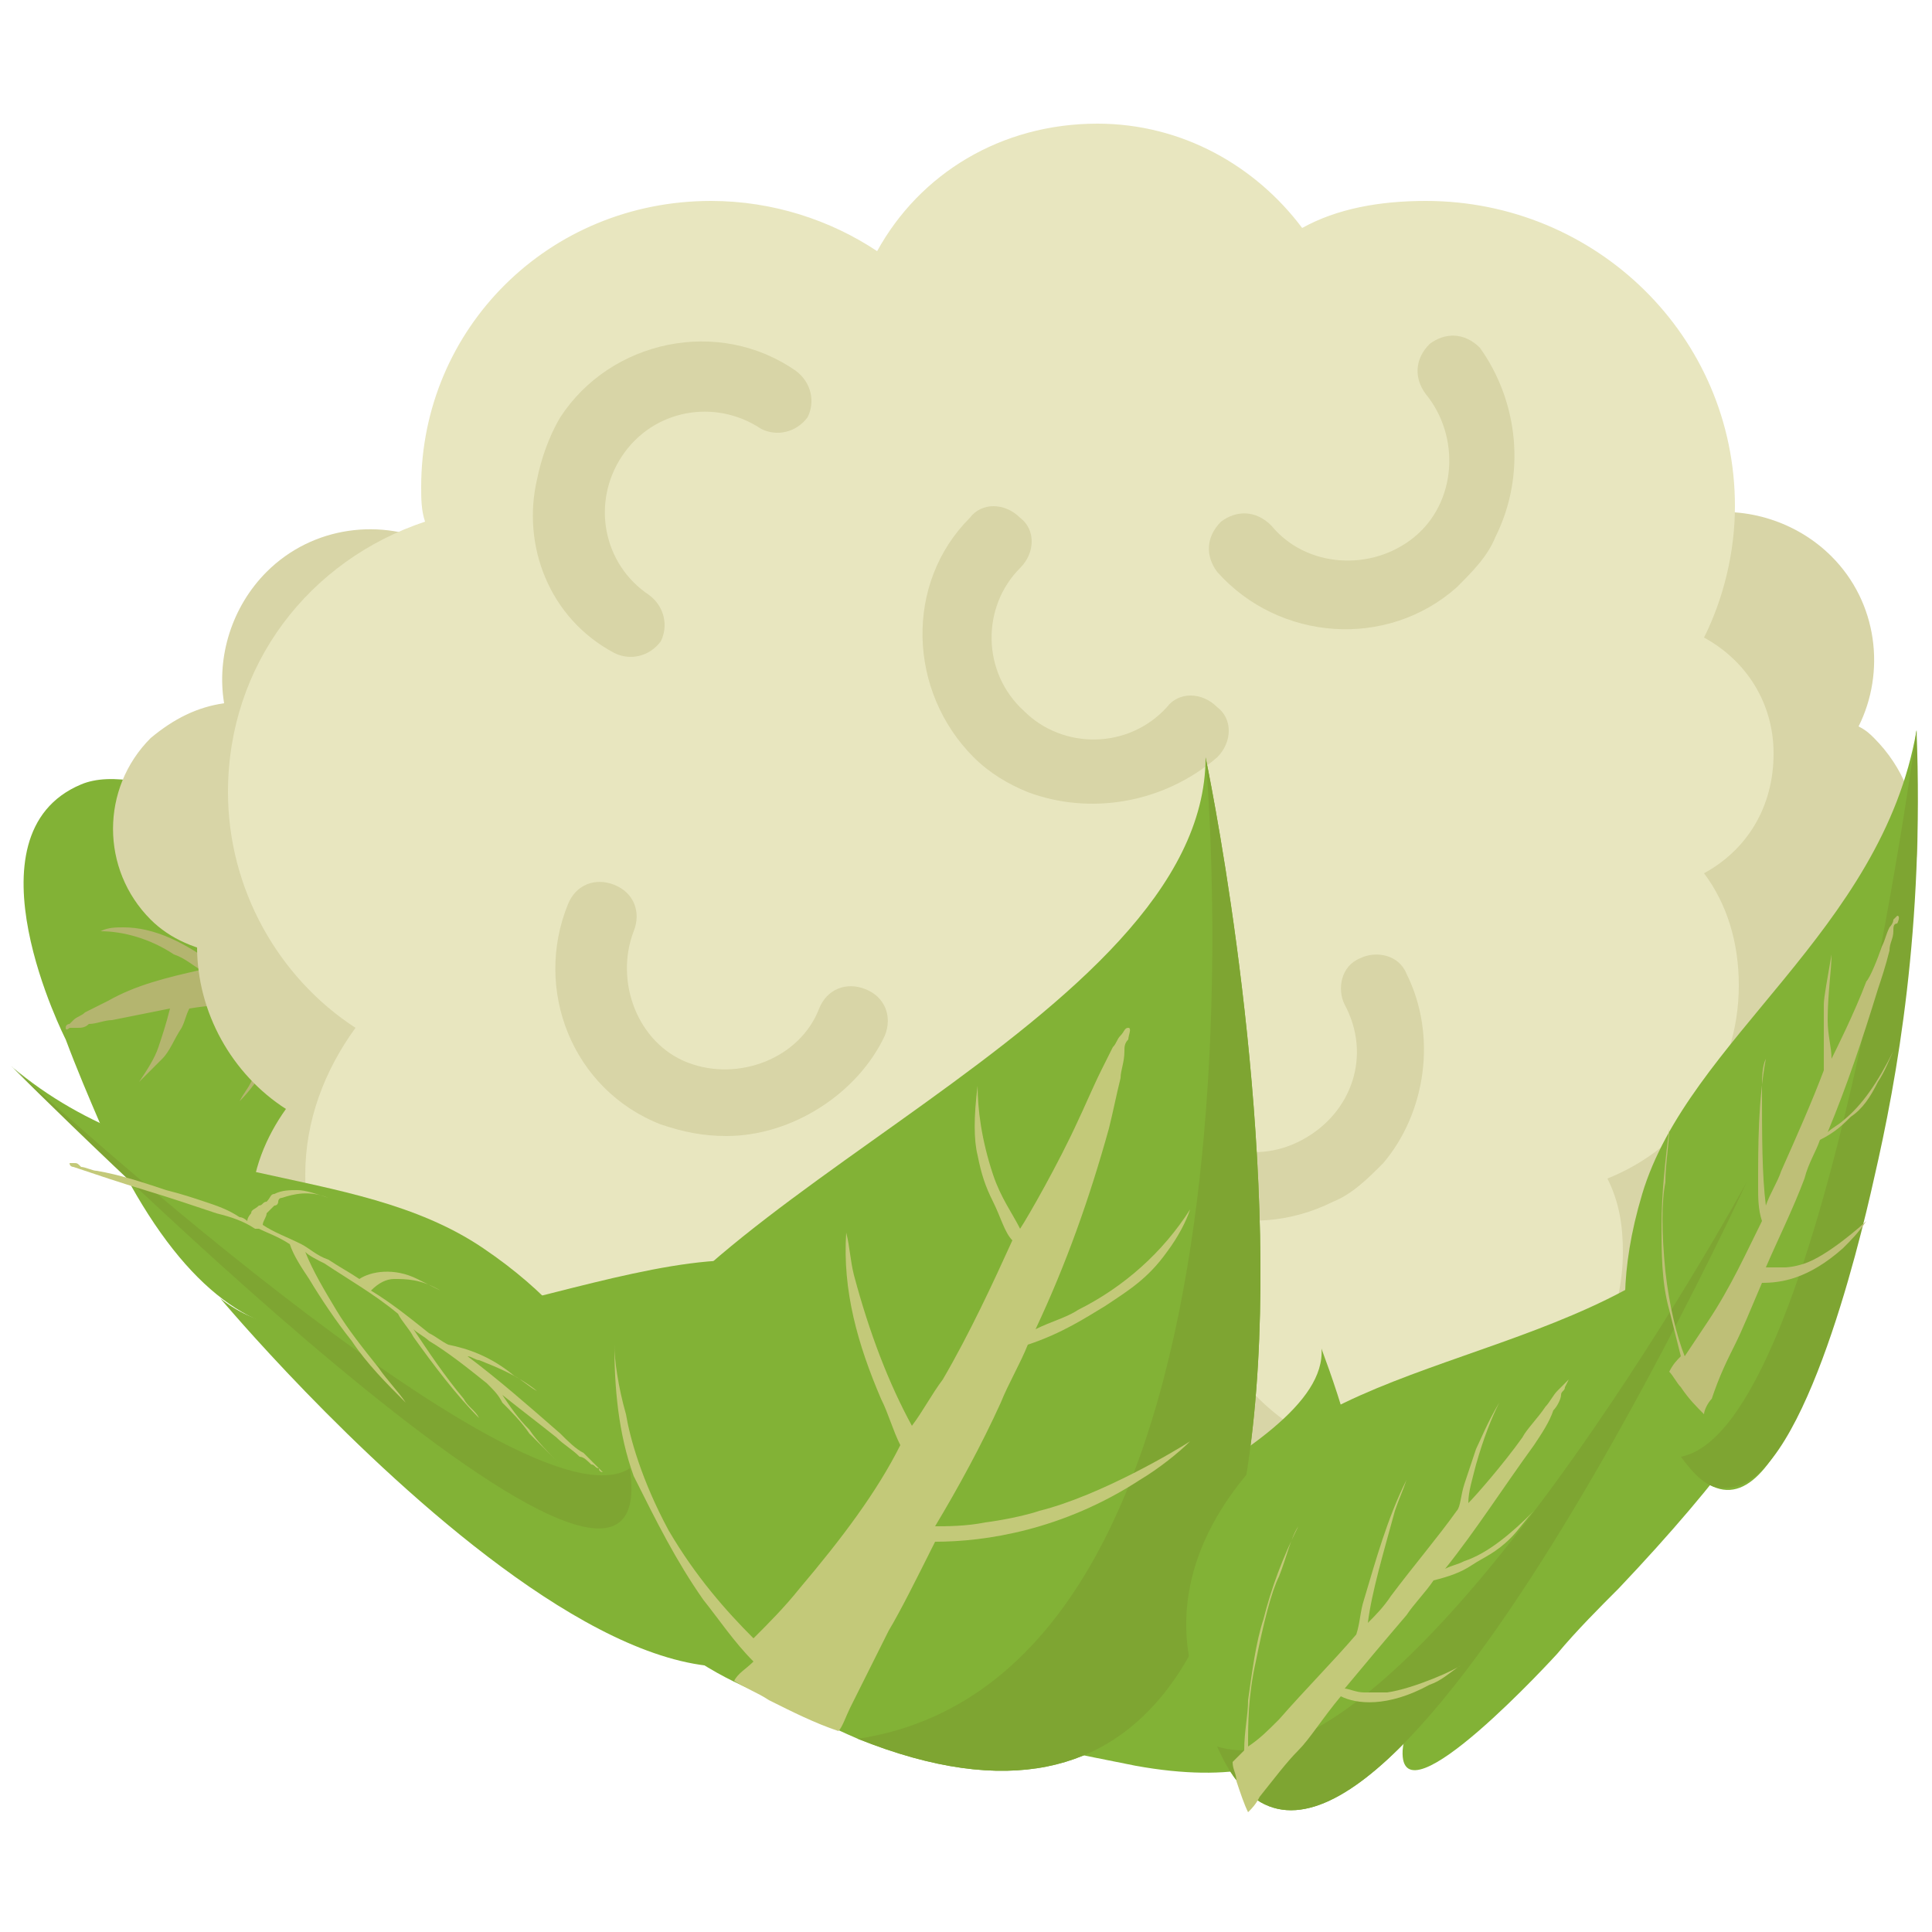 <?xml version="1.0" encoding="utf-8"?>
<!-- Generator: Adobe Illustrator 19.0.1, SVG Export Plug-In . SVG Version: 6.00 Build 0)  -->
<svg version="1.1" xmlns="http://www.w3.org/2000/svg" xmlns:xlink="http://www.w3.org/1999/xlink" x="0px" y="0px"
	 viewBox="0 0 50 50" style="enable-background:new 0 0 50 50;" xml:space="preserve">
<style type="text/css">
	.st0{display:none;}
	.st1{display:inline;}
	.st2{fill:#FBFDF0;}
	.st3{fill:#88C057;}
	.st4{fill:#A4E869;}
	.st5{fill:#659C35;}
	.st6{fill:#DDC5AB;}
	.st7{fill:#82B236;}
	.st8{fill:#B4B56F;}
	.st9{fill:#D8D5A7;}
	.st10{display:none;fill:#D8D5A7;}
	.st11{display:none;fill:#E8E6BF;}
	.st12{fill:#E8E6BF;}
	.st13{fill:#7EA532;}
	.st14{fill:#C3C979;}
	.st15{fill:#BEBF77;}
	.st16{fill:#658723;}
</style>
<g id="圖層_1" class="st0">
	<rect x="-4.4" y="-3.9" width="57.1" height="54.2"/>
	<g class="st1">
		<path class="st2" d="M0.2,46.6c0,0,0.5,0.1,1-0.1c0.5-0.2,0.8-0.7,1-0.8c0.4-0.7,0.2-1.1,0.6-1.6c0.1-0.1,0.2-0.3,0.3-0.5
			C3.3,43.3,3.3,43,3.2,43c0,0-0.1,0.2-0.3,0.5c-0.3,0.5-0.5,0.5-0.6,0.9c-0.1,0.2,0,0.2-0.2,0.7C2,45.3,2,45.5,1.9,45.6
			c0,0.1-0.1,0.3-0.3,0.5c-0.1,0.1-0.2,0.1-0.5,0.3C0.6,46.6,0.2,46.6,0.2,46.6z"/>
		<path class="st2" d="M2.2,46.8c0,0,0.4-0.1,0.9-0.4c0.5-0.3,0.7-0.7,0.8-0.9c0.4-0.7,0.3-1,0.6-1.6c0,0,0.1-0.2,0.2-0.4
			c0.1-0.2,0.1-0.4,0.1-0.4c0,0-0.1,0.2-0.3,0.5c-0.3,0.5-0.4,0.5-0.5,0.9c-0.1,0.2,0,0.2-0.2,0.6c-0.1,0.2-0.1,0.4-0.2,0.5
			c0,0.1-0.1,0.3-0.3,0.5c-0.1,0.1-0.2,0.2-0.4,0.3C2.4,46.6,2.2,46.7,2.2,46.8z"/>
		<path class="st2" d="M4.2,47.5c0,0-0.5-0.1-0.8-0.5C3,46.6,3,46.1,2.9,45.8c-0.1-0.8,0.2-1.2,0.1-1.9c0,0,0-0.3,0-0.5
			c0-0.2,0.1-0.5,0.2-0.5c0,0,0,0.2,0.1,0.6c0.1,0.6,0.2,0.7,0.2,1.1c0,0.2-0.1,0.2-0.2,0.7c0,0.2-0.1,0.4-0.1,0.6
			c0,0.1,0,0.4,0.1,0.6c0,0.1,0.1,0.2,0.3,0.5C4,47.3,4.2,47.5,4.2,47.5z"/>
	</g>
	<g class="st1">
		<g>
			<path class="st2" d="M31.5,28.9c1-1,2.5-2.4,3.8-4.7c0.5-0.9,0.9-1.8,1.2-2.3c-0.7-0.3-1.4-0.7-2.2-1c-1.2-0.5-2.4-0.8-3.4-1
				c-0.6-2.8-1.3-5-2.2-6.7c-5.2,2.5-9.1,5.4-11.7,7.6c-2,1.7-6.7,5.9-10.9,12.6C3.9,37.1,0.9,41.9,2.6,44c1.3,1.7,4.7,1,6.3,0.6
				c3.2-0.6,4.9-1.9,11.1-6.5C23.5,35.6,28,32.3,31.5,28.9z"/>
		</g>
		<path class="st3" d="M30.6,20.2c0,0,10.8-6.4,17.7,2.6c0,0,1.8,2.1,0.4,4c-1.3,1.9-4.3,1.5-5.8-0.5C41.5,24.5,38.2,22.2,30.6,20.2
			z"/>
		<path class="st3" d="M30.6,20.2c0,0,6.6-10.6-1.9-16.9c0,0-2.8-2.5-5.3-1.6c-2.3,0.8-2.4,4.1-0.2,5.3
			C25.5,8.4,28.8,11.8,30.6,20.2z"/>
		<path class="st3" d="M48,23.4c0,0,0.1,0.1,0.1,0.2c0.2-0.2,0.4-0.4,0.6-0.7c1.8-2.3,0.4-4.1,0.4-4.1c-5.4-8.1-18,0.7-18,0.7
			c0.6,0,1.2,0.1,1.7,0.2C36.5,18.3,43.2,17.1,48,23.4z"/>
		<path class="st4" d="M28.7,3.3c6.5,4.8,4.1,12.2,2.6,15.4c0,0.1,0,0.1,0,0.2c0,0,9-12.5,1.4-17.4c0,0-2.4-2.1-5.2-0.6
			c-0.5,0.2-0.9,0.6-1.2,0.9C27.7,2.4,28.7,3.3,28.7,3.3z"/>
		<path class="st5" d="M44.4,5.6c-3.2-2.1-7.2,1.1-7.2,1.1c-0.7,0.8-1.3,1.7-1.8,2.6c-0.6,4.1-3.2,8.5-4.5,10.4
			c-0.1,0.3-0.1,0.5-0.2,0.7c1.5-1,6-3.8,10.3-4.5c1.1-0.7,2.1-1.5,3-2.4C48.8,8.9,44.4,5.6,44.4,5.6z"/>
		<path class="st4" d="M30.6,20.2c0,0,10.8-6.4,17.7,2.6c0,0,1.8,2.1,0.4,4c-1.3,1.9-4.3,1.5-5.8-0.5C41.5,24.5,38.2,22.2,30.6,20.2
			z"/>
		<g>
			<g>
				<g>
					<path class="st6" d="M19.7,20.4c0.1,0,0.3,0.2,0.5,0.6c0.8,1.2,1.9,2.7,2.6,3.3c0.2,0.2,0.5,0.6,0.7,1c0.1,0.2,0.1,0.4,0.1,0.4
						c0,0-0.1,0-0.2-0.1c-1-0.8-2.3-2.6-3.2-4"/>
					<path class="st6" d="M23.4,25.6c0.1,0.1,0.1,0.1,0.2,0.1c0.1,0,0-0.2-0.1-0.4c-0.2-0.4-0.5-0.8-0.7-1c-0.7-0.6-1.8-2.1-2.6-3.3
						c-0.2-0.3-0.4-0.5-0.5-0.6c0.1,0.4,0.3,0.8,0.5,1.2C21.1,23,22.4,24.8,23.4,25.6z"/>
				</g>
			</g>
		</g>
		<g>
			<g>
				<g>
					<path class="st6" d="M17.7,25.5c0.1,0,0.3,0.2,0.5,0.6c0.8,1.2,1.9,2.7,2.6,3.3c0.2,0.2,0.5,0.6,0.7,1c0.1,0.2,0.1,0.4,0.1,0.4
						c0,0-0.1,0-0.2-0.1c-1-0.8-2.3-2.6-3.2-4"/>
					<path class="st6" d="M21.4,30.7c0.1,0.1,0.1,0.1,0.2,0.1c0.1,0,0-0.2-0.1-0.4c-0.2-0.4-0.5-0.8-0.7-1c-0.7-0.6-1.8-2.1-2.6-3.3
						c-0.2-0.3-0.4-0.5-0.5-0.6c0.1,0.4,0.3,0.8,0.5,1.2C19.1,28.1,20.4,29.9,21.4,30.7z"/>
				</g>
			</g>
		</g>
		<g>
			<g>
				<g>
					<path class="st6" d="M12.5,29.3c0.1,0,0.3,0.2,0.5,0.6c0.8,1.2,1.9,2.7,2.6,3.3c0.2,0.2,0.5,0.6,0.7,1c0.1,0.2,0.1,0.4,0.1,0.4
						c0,0-0.1,0-0.2-0.1c-1-0.8-2.3-2.6-3.2-4"/>
					<path class="st6" d="M16.2,34.5c0.1,0.1,0.1,0.1,0.2,0.1c0.1,0,0-0.2-0.1-0.4c-0.2-0.4-0.5-0.8-0.7-1c-0.7-0.6-1.8-2.1-2.6-3.3
						c-0.2-0.3-0.4-0.5-0.5-0.6c0.1,0.4,0.3,0.8,0.5,1.2C13.9,31.8,15.2,33.6,16.2,34.5z"/>
				</g>
			</g>
		</g>
	</g>
</g>
<g id="lettuce" class="st0">
	<g class="st1">
		<g>
			<path class="st3" d="M37.9,24.4c1.4,0.3,2.9,0.3,4.5-0.4c2.8-1.2,4.8-3.9,4.8-6.9c0.1-3.4-2.1-6.3-5.1-7.4
				c-0.2-3.1-2.8-5.5-5.9-5.5c0,0,0,0,0,0c0.1-0.5,0-1-0.1-1.5C35.7,1.3,34.5,0.2,33,0c-1.2-0.1-2.4,0.3-3.1,1.1
				C29.1,0.4,28.1,0,27,0c-2.3,0-4.2,1.9-4.2,4.2c0,0,0,0,0,0c-2.8,0.2-5.1,2.6-5.1,5.5c0,0.4,0.1,0.9,0.2,1.3
				c-3.4,0.1-6.1,2.9-6.1,6.3c0,1.2,0.3,2.2,0.9,3.2c-1,0.9-1.7,2.2-1.7,3.6c0,2,1.3,3.8,3.1,4.4c-0.2,8.3,2.7,13.2,8.5,19.8
				c0.1,0.1,0.2,0.2,0.3,0.4c0,0,0,0.1,0.1,0.1c2.4,2.7,7.8,0.6,6.6-2.8c-6.2-18.1,12.8-15.5,12.8-15.5s0.5-5.5-4.4-5.7
				C37.9,24.7,37.9,24.5,37.9,24.4C37.9,24.4,37.9,24.4,37.9,24.4z"/>
			<path class="st5" d="M22.8,48.8C22.8,48.8,22.8,48.7,22.8,48.8c-0.2-0.2-0.3-0.3-0.4-0.4c-5.7-6.6-8.7-11.5-8.5-19.8
				c-1.8-0.6-3.1-2.4-3.1-4.4c0-1.5,0.7-2.8,1.7-3.6c-0.5-0.9-0.9-2-0.9-3.2c0-3.4,2.7-6.2,6.1-6.3c-0.1-0.4-0.2-0.8-0.2-1.3
				c0-2.3,1.4-4.3,3.4-5.1c-0.1-0.4-0.3-0.9-0.5-1.3c-1.1-2.2-3.1-3.6-4.8-3.3c-1.5,0.2-2.5,1.4-2.9,3C11.5,2.3,10.2,2,8.9,2.4
				c-2.6,0.9-3.5,4.7-2,8.3c0,0,0,0,0,0c-2.9,1.4-3.6,5.4-1.8,9.1c0.3,0.5,0.6,1,0.9,1.5c-3.2,1.3-4,5.3-2,8.8
				c0.6,1.1,1.5,2,2.4,2.7c-0.4,1.1-0.4,2.4,0.4,3.6c1,1.6,2.8,2.6,4.4,2.6c3,5.8,6.6,8.1,12.1,10.4c0.1,0,0.1,0,0.2,0.1
				C23.3,49.2,23,49,22.8,48.8z"/>
			<path class="st5" d="M25,22c0.1-0.1,0.1-0.2,0.1-0.4c0.6-1.6,1.4-3,2.2-4.1c4-0.8,7.1,0.4,7.1,0.5c0.1,0.1,0.2,0.1,0.4,0.1
				c0.3,0,0.7-0.2,0.8-0.5c0.2-0.5,0-1-0.5-1.2c-0.1-0.1-2.6-1.1-6.2-0.9c1.7-1.8,3.3-2.6,3.5-2.8c1.3-0.6,3.2,0.2,3.8,0.5
				c0.1,0.1,0.3,0.1,0.5,0.1c0.3,0,0.6-0.2,0.8-0.4c0.3-0.4,0.1-1-0.3-1.2c-0.1-0.1-2.1-1.2-4.2-1c0.2-0.7,0.6-1.4,0.8-1.7
				c0.3-0.4,0.2-1-0.2-1.3c-0.4-0.3-1-0.2-1.3,0.2c-0.1,0.1-1.2,1.6-1.2,3.4c-1.3,0.8-4.7,3.2-7.1,8.1c-0.1,0.3-0.3,0.5-0.4,0.8
				c-2.5-1.7-2.1-4.7-2-4.8c0.1-0.5-0.3-0.9-0.7-1c-0.5-0.1-1,0.3-1,0.7c-0.3,1.6,0.1,5,3.1,6.8c-0.7,2-1.2,4.3-1.3,7.1
				c0,0.1,0,0.2,0,0.3c-0.1,1.9,0,4.1,0.3,6.5c-1.1-0.6-1.7-1.5-1.7-1.6c-0.2-0.4-0.8-0.6-1.2-0.4c-0.4,0.2-0.6,0.8-0.4,1.2
				c0,0.1,1.1,2.1,3.6,2.9c0.6,3.6,1.8,7.6,3.7,12c0.6,0,1.2-0.2,1.7-0.5c0,0,0,0,0,0c-2-4.7-3.1-8.8-3.8-12.4c0,0,0,0,0-0.1
				c-0.5-2.7-0.6-5.2-0.5-7.4c1.3-2.1,5-2.2,5-2.2c0.5,0,0.9-0.4,0.9-0.9c0-0.5-0.4-0.9-0.9-0.9c0,0,0,0,0,0c-0.1,0-2.7,0.1-4.7,1.3
				c0.2-1.8,0.7-3.4,1.2-4.8C24.9,22.1,24.9,22.1,25,22z"/>
		</g>
		<g>
		</g>
		<g>
		</g>
		<g>
		</g>
		<g>
		</g>
		<g>
		</g>
		<g>
		</g>
		<g>
		</g>
		<g>
		</g>
		<g>
		</g>
		<g>
		</g>
		<g>
		</g>
		<g>
		</g>
		<g>
		</g>
		<g>
		</g>
		<g>
		</g>
	</g>
</g>
<g id="cabbage">
	<g>
		<g>
			<g>
				<path class="st7" d="M2.6,29.1c-0.3-0.7-0.6-1.4-0.9-2.2c0,0-2.7-5.3,0.4-6.6c3.1-1.3,13,7.1,15.8,4
					C17.8,24.3,9.1,43.6,2.6,29.1z"/>
				<path class="st8" d="M6.6,23.4c0.5,0.4,0.9,0.9,1.3,1.5c-0.6,0-1.2,0-1.8,0C6,25,5.8,25,5.6,25c-0.8-0.6-1.6-1-2.4-1
					c-0.2,0-0.4,0-0.6,0.1c0.6,0,1.3,0.2,1.9,0.6C4.8,24.8,5,25,5.2,25.1c-0.9,0.2-1.7,0.4-2.4,0.8c-0.2,0.1-0.4,0.2-0.6,0.3
					c-0.1,0.1-0.2,0.1-0.3,0.2c0,0-0.1,0.1-0.1,0.1c0,0-0.1,0-0.1,0.1c0,0.1,0.1,0,0.1,0c0.1,0,0.1,0,0.2,0c0.1,0,0.2,0,0.3-0.1
					c0.2,0,0.4-0.1,0.6-0.1c0.5-0.1,1-0.2,1.5-0.3c-0.1,0.4-0.2,0.7-0.3,1c-0.1,0.3-0.3,0.6-0.5,0.9c0.2-0.2,0.4-0.4,0.6-0.6
					c0.2-0.2,0.3-0.5,0.5-0.8c0.1-0.2,0.1-0.3,0.2-0.5c0.6-0.1,1.1-0.1,1.7-0.2c0.2,0,0.3,0,0.5,0c-0.1,0.8-0.3,1.5-0.6,2.1
					c-0.1,0.2-0.2,0.3-0.3,0.5c0.5-0.5,0.9-1.2,1.1-2c0.1-0.2,0.1-0.4,0.2-0.7c0.7,0,1.4,0,2.2,0.1c0.2,0,0.4,0.1,0.7,0.1
					c0,0.7,0,1.4-0.1,2c-0.1,0.6-0.2,1.2-0.5,1.7c-0.1,0.3-0.3,0.6-0.5,0.8c0.4-0.4,0.7-0.8,1-1.4c0.2-0.6,0.4-1.2,0.5-1.9
					c0-0.4,0.1-0.8,0.1-1.2c0.3,0.1,0.7,0.2,1.1,0.3c0,0,0.1,0,0.1,0c0.4,0.1,0.9,0.3,1.3,0.5c0.4,0.2,0.9,0.4,1.3,0.7
					c0.9,0.5,1.9,1,2.8,1.5c0.5,0.3,0.9,0.5,1.4,0.8c0,0,0.1,0.1,0.1,0c0-0.1-0.1-0.1-0.1-0.1c-0.1-0.1-0.2-0.2-0.3-0.2
					c-0.2-0.2-0.5-0.3-0.7-0.5c-0.9-0.6-1.9-1.2-2.8-1.7c-0.4-0.3-0.9-0.5-1.3-0.8c-0.4-0.2-0.9-0.4-1.3-0.6c-0.1,0-0.2-0.1-0.3-0.1
					c-0.1-0.3-0.3-0.5-0.5-0.7c-0.2-0.2-0.3-0.5-0.5-0.7c-0.1-0.2-0.3-0.3-0.4-0.5c-0.1-0.2-0.3-0.4-0.5-0.6
					c-0.4-0.4-0.7-0.8-1.1-1.1c-0.4-0.4-0.9-0.7-1.3-0.9c0.7,0.5,1.5,1.2,2.1,1.9c0.1,0.2,0.3,0.3,0.4,0.5c0.1,0.1,0.1,0.2,0.2,0.3
					c0.1,0.1,0.2,0.3,0.3,0.4c0.1,0.2,0.2,0.3,0.3,0.5c0.2,0.3,0.3,0.5,0.4,0.8c-0.4-0.1-0.8-0.3-1.2-0.3c-0.3-0.1-0.6-0.1-0.8-0.2
					C9,25.1,8.7,25,8.3,25c-0.8-1.1-1.8-2-2.9-2.6c-0.3-0.1-0.6-0.3-0.8-0.3C5.3,22.4,6,22.8,6.6,23.4z"/>
				<g>
				</g>
				<g>
				</g>
				<g>
				</g>
				<g>
				</g>
				<g>
				</g>
				<g>
				</g>
				<g>
				</g>
				<g>
				</g>
				<g>
				</g>
				<g>
				</g>
				<g>
				</g>
				<g>
				</g>
				<g>
				</g>
				<g>
				</g>
				<g>
				</g>
			</g>
			<path class="st9" d="M45.6,26.3c0-0.9-0.5-1.7-1.2-2.1c0.4-0.7,0.6-1.5,0.6-2.4c0-3-2.5-5.5-5.6-5.5c-0.8,0-1.6,0.2-2.3,0.5
				C36.3,15.7,35,15,33.5,15c-1.7,0-3.2,0.9-4,2.3c-0.8-0.6-1.9-0.9-3-0.9c-2.9,0-5.2,2.3-5.2,5.1c0,0.2,0,0.4,0,0.6
				c-2,0.7-3.5,2.6-3.5,4.8c0,1.7,0.9,3.3,2.3,4.2c-0.5,0.7-0.9,1.6-0.9,2.6c0,2.4,2,4.4,4.5,4.4c1,0,2-0.4,2.8-0.9
				c1,1.4,2.7,2.3,4.5,2.3c2,0,3.7-1,4.7-2.5c0.7,1.1,1.9,1.9,3.3,1.9c2.1,0,3.8-1.7,3.8-3.8c0-0.5-0.1-0.9-0.2-1.3
				c1.4-0.6,2.3-1.9,2.3-3.5c0-0.7-0.2-1.4-0.6-2C45.1,28,45.6,27.2,45.6,26.3z"/>
			<path class="st9" d="M33,23.9c0-0.9-0.5-1.7-1.2-2.1c0.4-0.7,0.6-1.5,0.6-2.4c0-3-2.5-5.5-5.6-5.5c-0.8,0-1.6,0.2-2.3,0.5
				c-0.8-1.1-2.1-1.8-3.7-1.8c-1.7,0-3.2,0.9-4,2.3c-0.8-0.6-1.9-0.9-3-0.9c-2.9,0-5.2,2.3-5.2,5.1c0,0.2,0,0.4,0,0.6
				c-2,0.7-3.5,2.6-3.5,4.8c0,1.7,0.9,3.3,2.3,4.2c-0.5,0.7-0.9,1.6-0.9,2.6c0,2.4,2,4.4,4.5,4.4c1,0,2-0.4,2.8-0.9
				c1,1.4,2.7,2.3,4.5,2.3c2,0,3.7-1,4.7-2.5c0.7,1.1,1.9,1.9,3.3,1.9c2.1,0,3.8-1.7,3.8-3.8c0-0.5-0.1-0.9-0.2-1.3
				c1.4-0.6,2.3-1.9,2.3-3.5c0-0.7-0.2-1.4-0.6-2C32.5,25.5,33,24.8,33,23.9z"/>
			<path class="st9" d="M23.4,26.3c-0.6,0.2-1.2,0.4-1.8,0.4c-2.5,0-4.5-2-4.5-4.4c0-1,0.3-1.9,0.9-2.6c-1.4-0.9-2.3-2.5-2.3-4.2
				c0-0.8,0.2-1.6,0.6-2.3c-1.5-0.9-3.5-0.7-4.7,0.6c-0.1,0.1-0.2,0.2-0.3,0.3c-1.4-0.7-3.2-0.5-4.4,0.7c-0.9,0.9-1.3,2.2-1.1,3.4
				c-0.7,0.1-1.3,0.4-1.9,0.9c-1.3,1.3-1.3,3.4,0,4.7c0.5,0.5,1.2,0.8,2,0.9C5.6,25.8,6,27.2,7,28.1c1,1,2.5,1.4,3.8,1.1
				c-0.2,0.9,0,2,0.7,2.7c1.1,1.1,2.9,1.1,4,0c0.2-0.2,0.4-0.5,0.6-0.8c1,0.4,2.2,0.2,3.1-0.6c0.4-0.4,0.6-0.9,0.8-1.4
				c0.6,0.2,1.3,0,1.8-0.4c0.5-0.5,0.6-1.1,0.5-1.7C22.7,26.8,23.1,26.5,23.4,26.3z"/>
			<path class="st9" d="M48.5,19.1c-0.1-0.1-0.2-0.2-0.4-0.3c0.7-1.4,0.5-3.2-0.7-4.4c-0.9-0.9-2.2-1.3-3.4-1.1
				c-0.1-0.7-0.4-1.3-0.9-1.8c-1.3-1.3-3.4-1.3-4.7,0c-0.1,0.1-0.2,0.2-0.2,0.3C38,11.9,38,12,38,12c0.7,0.4,1.2,1.2,1.2,2.1
				c0,0.9-0.5,1.7-1.3,2.1c0.4,0.6,0.6,1.3,0.6,2c0,1.6-1,2.9-2.3,3.5c0.2,0.4,0.2,0.9,0.2,1.3c0,2.1-1.7,3.8-3.8,3.8
				c-0.5,0-1-0.1-1.4-0.3c0,0.1,0.1,0.1,0.1,0.2c0.4,0.4,0.9,0.6,1.4,0.7c-0.2,0.6,0,1.3,0.4,1.8c0.5,0.5,1.2,0.6,1.8,0.4
				c0.2,0.6,0.5,1.1,1,1.5c1.6,1.6,4.2,1.6,5.8,0c0.4-0.4,0.7-0.9,0.9-1.4c1,0.2,2.1-0.1,2.9-0.9c0.9-0.9,1.2-2.1,0.9-3.3
				c0.8-0.1,1.5-0.5,2.1-1.1C50,23,50,20.6,48.5,19.1z"/>
			<path class="st10" d="M19.7,15.4c-0.1,0-0.2,0-0.3-0.1c-2.3-0.9-3.4-3.4-2.5-5.7c0.9-2.3,3.4-3.4,5.7-2.5
				c0.5,0.2,0.7,0.7,0.5,1.2C22.9,8.8,22.4,9,22,8.8c-1.3-0.5-2.9,0.1-3.4,1.5c-0.5,1.3,0.1,2.9,1.5,3.4c0.5,0.2,0.7,0.7,0.5,1.2
				C20.4,15.2,20.1,15.4,19.7,15.4z"/>
			<path class="st11" d="M42.8,24.8c-0.5,0-1.1-0.1-1.6-0.3c-1.1-0.4-2-1.3-2.4-2.3c-0.2-0.5,0-1,0.5-1.2c0.5-0.2,1,0,1.2,0.5
				c0.3,0.6,0.8,1.1,1.4,1.4c0.7,0.3,1.4,0.2,2,0c0.6-0.3,1.1-0.8,1.4-1.4c0.3-0.6,0.2-1.4,0-2c-0.2-0.5,0-1,0.5-1.2
				c0.5-0.2,1,0,1.2,0.5c0.5,1.1,0.5,2.3,0.1,3.4s-1.3,2-2.3,2.4C44,24.7,43.4,24.8,42.8,24.8z"/>
			<path class="st10" d="M30.4,22.6c-1.5,0-3-0.8-3.8-2.2c-0.2-0.4-0.1-1,0.3-1.2c0.4-0.2,1-0.1,1.2,0.3c0.3,0.6,0.9,1,1.6,1.2
				c0.7,0.2,1.4,0.1,2-0.2s1-0.9,1.2-1.6c0.2-0.7,0.1-1.4-0.2-2c-0.2-0.4-0.1-1,0.3-1.2c0.4-0.2,1-0.1,1.2,0.3
				c0.6,1,0.7,2.2,0.4,3.3c-0.3,1.1-1.1,2.1-2.1,2.7C31.9,22.4,31.2,22.6,30.4,22.6z"/>
			<path class="st10" d="M27.3,17.8c-0.6,0-1.3-0.1-1.9-0.4c-2.2-1.1-3.1-3.7-2-5.9c0.2-0.4,0.8-0.6,1.2-0.4
				c0.4,0.2,0.6,0.8,0.4,1.2c-0.6,1.3-0.1,2.9,1.2,3.5c1.3,0.6,2.9,0.1,3.5-1.2c0.2-0.4,0.8-0.6,1.2-0.4c0.4,0.2,0.6,0.8,0.4,1.2
				C30.5,16.9,28.9,17.8,27.3,17.8z"/>
			<path class="st10" d="M20.5,22.8c-0.6,0-1.2-0.1-1.8-0.4c-2.2-1-3.2-3.6-2.3-5.8c0.2-0.5,0.7-0.7,1.2-0.5
				c0.5,0.2,0.7,0.7,0.5,1.2c-0.6,1.3,0,2.9,1.3,3.4c0.6,0.3,1.3,0.3,2,0c0.6-0.3,1.2-0.7,1.4-1.4C23,19,23.6,18.8,24,19
				c0.5,0.2,0.7,0.7,0.5,1.2c-0.5,1.1-1.3,1.9-2.4,2.3C21.5,22.7,21,22.8,20.5,22.8z"/>
			<path class="st10" d="M30.5,13c-0.1,0-0.3,0-0.4,0c-1.2-0.1-2.2-0.7-3-1.6c-0.3-0.4-0.3-0.9,0.1-1.3c0.4-0.3,1-0.3,1.3,0.1
				c0.4,0.5,1.1,0.9,1.8,0.9c0.7,0.1,1.4-0.1,1.9-0.6c1.1-0.9,1.3-2.6,0.4-3.7c-0.3-0.4-0.3-0.9,0.1-1.3c0.4-0.3,1-0.3,1.3,0.1
				c1.5,1.9,1.3,4.7-0.6,6.2C32.5,12.7,31.5,13,30.5,13z"/>
			<path class="st12" d="M45.9,19.5c0-1.3-0.7-2.4-1.8-3c0.5-1,0.8-2.2,0.8-3.4c0-4.4-3.6-7.9-8-7.9c-1.2,0-2.3,0.2-3.2,0.7
				c-1.2-1.6-3.1-2.7-5.3-2.7c-2.5,0-4.6,1.3-5.7,3.3c-1.2-0.8-2.7-1.3-4.3-1.3c-4.2,0-7.5,3.3-7.5,7.4c0,0.3,0,0.6,0.1,0.9
				c-3,1-5.1,3.7-5.1,7c0,2.5,1.3,4.8,3.3,6.1c-0.8,1.1-1.3,2.4-1.3,3.8c0,3.5,2.9,6.4,6.5,6.4c1.5,0,2.9-0.5,4-1.3
				c1.5,2,3.8,3.3,6.5,3.3c2.9,0,5.4-1.5,6.8-3.7c1,1.6,2.7,2.7,4.8,2.7c3,0,5.5-2.4,5.5-5.4c0-0.7-0.1-1.3-0.4-1.9
				c2-0.8,3.4-2.7,3.4-5c0-1.1-0.3-2.1-0.9-2.9C45.2,22,45.9,20.9,45.9,19.5z"/>
			<path class="st9" d="M18.8,29.4c-0.6,0-1.1-0.1-1.7-0.3c-2.3-0.9-3.3-3.5-2.4-5.7c0.2-0.5,0.7-0.7,1.2-0.5
				c0.5,0.2,0.7,0.7,0.5,1.2c-0.5,1.3,0.1,2.9,1.4,3.4c1.3,0.5,2.9-0.1,3.4-1.4c0.2-0.5,0.7-0.7,1.2-0.5c0.5,0.2,0.7,0.7,0.5,1.2
				C22.2,28.3,20.5,29.4,18.8,29.4z"/>
			<path class="st9" d="M26.6,20.5c-0.5-0.2-1-0.5-1.4-0.9c-1.7-1.7-1.8-4.5-0.1-6.2c0.3-0.4,0.9-0.4,1.3,0c0.4,0.3,0.4,0.9,0,1.3
				c-1,1-1,2.7,0.1,3.7c1,1,2.7,1,3.7-0.1c0.3-0.4,0.9-0.4,1.3,0c0.4,0.3,0.4,0.9,0,1.3C30.1,20.8,28.2,21.1,26.6,20.5z"/>
			<path class="st9" d="M13.9,12.4c0.1-0.5,0.3-1.1,0.6-1.6c1.3-2,4.1-2.6,6.1-1.2c0.4,0.3,0.5,0.8,0.3,1.2
				c-0.3,0.4-0.8,0.5-1.2,0.3c-1.2-0.8-2.8-0.5-3.6,0.7c-0.8,1.2-0.5,2.8,0.7,3.6c0.4,0.3,0.5,0.8,0.3,1.2c-0.3,0.4-0.8,0.5-1.2,0.3
				C14.2,16,13.5,14.1,13.9,12.4z"/>
			<path class="st9" d="M38.7,13.9c-0.2,0.5-0.6,0.9-1,1.3c-1.8,1.6-4.6,1.4-6.2-0.4c-0.3-0.4-0.3-0.9,0.1-1.3
				c0.4-0.3,0.9-0.3,1.3,0.1c0.9,1.1,2.6,1.2,3.7,0.3c1.1-0.9,1.2-2.6,0.3-3.7c-0.3-0.4-0.3-0.9,0.1-1.3c0.4-0.3,0.9-0.3,1.3,0.1
				C39.3,10.4,39.5,12.3,38.7,13.9z"/>
			<path class="st9" d="M35.8,30.1c-0.4,0.4-0.8,0.8-1.3,1c-2.2,1.1-4.8,0.3-5.9-1.9c-0.2-0.4-0.1-1,0.4-1.2c0.4-0.2,1-0.1,1.2,0.4
				c0.7,1.3,2.2,1.8,3.5,1.1c1.3-0.7,1.8-2.2,1.1-3.5c-0.2-0.4-0.1-1,0.4-1.2c0.4-0.2,1-0.1,1.2,0.4C37.2,26.8,36.9,28.8,35.8,30.1z
				"/>
			<g>
				<path class="st7" d="M29.4,45.7c-0.5-0.1-1-0.2-1.5-0.3c0,0-3.8-0.5-3-2.8s9.5-4.9,9.3-7.7C34.2,35,39.4,47.5,29.4,45.7z"/>
				<g>
				</g>
				<g>
				</g>
				<g>
				</g>
				<g>
				</g>
				<g>
				</g>
				<g>
				</g>
				<g>
				</g>
				<g>
				</g>
				<g>
				</g>
				<g>
				</g>
				<g>
				</g>
				<g>
				</g>
				<g>
				</g>
				<g>
				</g>
				<g>
				</g>
			</g>
			<g>
				<path class="st7" d="M41.9,41.1c-0.5,0.5-1.1,1.1-1.6,1.7c0,0-4.1,4.5-4,2.5c0.1-2,8.3-13.7,7.2-14.6
					C43.4,30.7,52.8,29.6,41.9,41.1z"/>
				<g>
				</g>
				<g>
				</g>
				<g>
				</g>
				<g>
				</g>
				<g>
				</g>
				<g>
				</g>
				<g>
				</g>
				<g>
				</g>
				<g>
				</g>
				<g>
				</g>
				<g>
				</g>
				<g>
				</g>
				<g>
				</g>
				<g>
				</g>
				<g>
				</g>
			</g>
			<g>
				<path class="st7" d="M22.5,39.7c0.1-0.5,0.2-1,0.3-1.6c0,0,1.4-3.8-2.1-5.2c-3.5-1.5-11.5,3.5-15,0.7
					C5.7,33.6,19.5,50.1,22.5,39.7z"/>
				<g>
				</g>
				<g>
				</g>
				<g>
				</g>
				<g>
				</g>
				<g>
				</g>
				<g>
				</g>
				<g>
				</g>
				<g>
				</g>
				<g>
				</g>
				<g>
				</g>
				<g>
				</g>
				<g>
				</g>
				<g>
				</g>
				<g>
				</g>
				<g>
				</g>
			</g>
		</g>
		<g>
			<path class="st7" d="M22.2,45c-0.7-0.3-1.5-0.7-2.3-1.1c0,0-6-1.9-4.4-7.4s15.7-10.1,15.7-16.9C31.2,19.6,37.9,51.3,22.2,45z"/>
			<path class="st13" d="M22.2,45c11.2-1.7,9-25.4,9-25.4S37.9,51.3,22.2,45z"/>
			<g>
			</g>
			<g>
			</g>
			<g>
			</g>
			<g>
			</g>
			<g>
			</g>
			<g>
			</g>
			<g>
			</g>
			<g>
			</g>
			<g>
			</g>
			<g>
			</g>
			<g>
			</g>
			<g>
			</g>
			<g>
			</g>
			<g>
			</g>
			<g>
			</g>
		</g>
		<g>
			<path class="st7" d="M43.5,37.7c-0.2-0.3-0.4-0.6-0.6-1c0,0-1.6-1.8-0.4-5.8c1.2-4,6.2-6.8,7.1-12C49.7,18.9,47.6,43.4,43.5,37.7
				z"/>
			<path class="st13" d="M43.5,37.7c3.7-0.7,6.1-18.8,6.1-18.8c0.2,5.1-0.5,9-1.1,11.6c-0.4,1.8-1.9,8-3.8,8
				C44.2,38.6,43.8,38.1,43.5,37.7z"/>
			<g>
			</g>
			<g>
			</g>
			<g>
			</g>
			<g>
			</g>
			<g>
			</g>
			<g>
			</g>
			<g>
			</g>
			<g>
			</g>
			<g>
			</g>
			<g>
			</g>
			<g>
			</g>
			<g>
			</g>
			<g>
			</g>
			<g>
			</g>
			<g>
			</g>
		</g>
		<g>
			<path class="st7" d="M31.5,45.2c-0.2-0.4-0.3-0.8-0.4-1.3c0,0-1.5-2.7,1.3-5.9s10.1-3,12.8-7.4C45.2,30.6,34.9,53,31.5,45.2z"/>
			<path class="st13" d="M31.5,45.2c4.9,1.5,13.7-14.6,13.7-14.6S34.9,53,31.5,45.2z"/>
			<g>
			</g>
			<g>
			</g>
			<g>
			</g>
			<g>
			</g>
			<g>
			</g>
			<g>
			</g>
			<g>
			</g>
			<g>
			</g>
			<g>
			</g>
			<g>
			</g>
			<g>
			</g>
			<g>
			</g>
			<g>
			</g>
			<g>
			</g>
			<g>
			</g>
		</g>
		<g>
			<path class="st7" d="M16.3,38c0-0.3-0.1-0.7-0.3-1.1c0,0-0.1-2.3-3.5-4.6s-8.3-1.4-12.2-4.7C0.3,27.5,17.3,44.7,16.3,38z"/>
			<path class="st13" d="M16.3,38c-2.8,1.8-16-10.4-16-10.4S17.3,44.7,16.3,38z"/>
			<path class="st14" d="M10.2,33.1c-0.2,0-0.4,0.1-0.6,0.3c0.5,0.3,1,0.7,1.5,1.1c0.2,0.1,0.3,0.2,0.5,0.3c0.5,0.1,1.1,0.3,1.7,0.8
				c0.2,0.1,0.4,0.3,0.6,0.4c-0.5-0.4-1-0.6-1.5-0.8c-0.1,0-0.2-0.1-0.3-0.1c0.8,0.6,1.6,1.3,2.4,2c0.2,0.2,0.4,0.4,0.6,0.5
				c0.1,0.1,0.2,0.2,0.3,0.3c0,0,0.1,0.1,0.1,0.1c0,0,0.1,0.1,0.1,0.1c0,0-0.1,0-0.1-0.1c-0.1,0-0.1-0.1-0.2-0.1
				c-0.1-0.1-0.2-0.2-0.3-0.2c-0.2-0.2-0.4-0.3-0.6-0.5c-0.5-0.4-0.9-0.7-1.4-1.1c0.2,0.3,0.4,0.6,0.7,0.9c0.2,0.3,0.5,0.6,0.8,0.9
				c-0.3-0.3-0.5-0.5-0.8-0.8c-0.2-0.3-0.5-0.6-0.7-0.8c-0.1-0.2-0.2-0.3-0.4-0.5c-0.5-0.4-1-0.8-1.5-1.1c-0.1-0.1-0.3-0.2-0.4-0.3
				c0.4,0.6,0.8,1.2,1.3,1.8c0.1,0.2,0.3,0.3,0.4,0.5c-0.6-0.6-1.2-1.4-1.7-2.1c-0.1-0.2-0.3-0.4-0.4-0.6c-0.6-0.5-1.3-0.9-1.9-1.3
				c-0.2-0.1-0.4-0.2-0.5-0.3c0.2,0.5,0.5,1,0.8,1.5c0.3,0.5,0.7,1,1.1,1.5c0.2,0.3,0.5,0.6,0.7,0.9c-0.5-0.5-1-1-1.4-1.6
				c-0.4-0.5-0.8-1.1-1.1-1.6c-0.2-0.3-0.4-0.6-0.5-0.9c-0.3-0.2-0.6-0.3-0.8-0.4c0,0-0.1,0-0.1,0c-0.3-0.2-0.6-0.3-1-0.4
				c-0.3-0.1-0.6-0.2-0.9-0.3c-0.6-0.2-1.3-0.4-1.9-0.6c-0.3-0.1-0.6-0.2-0.9-0.3c0,0-0.1,0-0.1-0.1c0,0,0.1,0,0.1,0
				c0.1,0,0.1,0,0.2,0.1c0.1,0,0.3,0.1,0.4,0.1c0.6,0.1,1.2,0.3,1.8,0.5C4.7,30.9,5,31,5.3,31.1c0.3,0.1,0.6,0.2,0.9,0.4
				c0.1,0,0.2,0.1,0.2,0.1c0-0.1,0.1-0.2,0.1-0.2c0-0.1,0.1-0.1,0.2-0.2c0.1,0,0.1-0.1,0.2-0.1C7,31,7,30.9,7.1,30.9
				c0.2-0.1,0.4-0.1,0.6-0.1c0.2,0,0.5,0.1,0.8,0.2C8,30.8,7.6,30.9,7.3,31c-0.1,0-0.1,0.1-0.1,0.1c0,0,0,0.1-0.1,0.1
				c0,0-0.1,0.1-0.1,0.1c0,0-0.1,0.1-0.1,0.1c0,0.1-0.1,0.2-0.1,0.3c0.3,0.2,0.6,0.3,1,0.5c0.2,0.1,0.4,0.3,0.7,0.4
				c0.3,0.2,0.5,0.3,0.8,0.5c0.3-0.2,0.9-0.3,1.5,0c0.2,0.1,0.4,0.2,0.6,0.3C10.9,33.1,10.5,33.1,10.2,33.1z"/>
			<g>
			</g>
			<g>
			</g>
			<g>
			</g>
			<g>
			</g>
			<g>
			</g>
			<g>
			</g>
			<g>
			</g>
			<g>
			</g>
			<g>
			</g>
			<g>
			</g>
			<g>
			</g>
			<g>
			</g>
			<g>
			</g>
			<g>
			</g>
			<g>
			</g>
		</g>
		<path class="st14" d="M18.2,41.4c0.4,0.5,0.8,1.1,1.3,1.6c-0.2,0.2-0.4,0.3-0.5,0.5c0.3,0.2,0.6,0.3,0.9,0.5
			c0.6,0.3,1.2,0.6,1.8,0.8c0.1-0.1,0.2-0.4,0.3-0.6c0.4-0.8,0.7-1.4,1-2c0.3-0.5,0.7-1.3,1.2-2.3c1.3,0,3.3-0.3,5.3-1.6
			c0.5-0.3,1-0.7,1.3-1c-0.3,0.2-2.3,1.4-3.9,1.8c-0.6,0.2-1.4,0.3-1.4,0.3c-0.5,0.1-1,0.1-1.3,0.1c0.6-1,1.2-2.1,1.7-3.2
			c0.2-0.5,0.5-1,0.7-1.5c0.9-0.3,1.5-0.7,2-1c0.6-0.4,1.1-0.7,1.6-1.4c0.3-0.4,0.5-0.8,0.6-1.1c-0.7,1.1-1.7,2-2.9,2.6
			c-0.3,0.2-0.7,0.3-1.1,0.5c0.8-1.7,1.4-3.4,1.9-5.2c0.1-0.4,0.2-0.9,0.3-1.3c0-0.2,0.1-0.4,0.1-0.7c0-0.1,0-0.2,0.1-0.3
			c0-0.1,0.1-0.3,0-0.3c-0.1,0-0.1,0.1-0.2,0.2c-0.1,0.1-0.1,0.2-0.2,0.3c-0.1,0.2-0.2,0.4-0.3,0.6c-0.2,0.4-0.5,1.1-0.6,1.3
			c-0.5,1.1-1.3,2.5-1.5,2.8c-0.2-0.4-0.5-0.8-0.7-1.4c-0.3-0.9-0.4-1.7-0.4-2.3c-0.1,0.8-0.1,1.4,0,1.8c0.1,0.5,0.2,0.8,0.4,1.2
			c0.2,0.4,0.3,0.8,0.5,1c-0.5,1.1-1.1,2.4-1.8,3.6c-0.3,0.4-0.5,0.8-0.8,1.2c-0.6-1.1-1.1-2.4-1.5-3.9c-0.1-0.4-0.1-0.7-0.2-1.1
			c-0.1,1.5,0.3,2.9,0.9,4.3c0.2,0.4,0.3,0.8,0.5,1.2c-0.6,1.2-1.5,2.4-2.6,3.7c-0.4,0.5-0.8,0.9-1.2,1.3c-0.7-0.7-1.5-1.6-2.2-2.8
			c-0.7-1.3-1-2.4-1.1-3c-0.2-0.7-0.3-1.4-0.3-1.8c0,1.1,0.1,2.3,0.5,3.4C17,39.4,17.5,40.4,18.2,41.4z"/>
		<path class="st14" d="M32.3,44c0,0.4-0.1,0.8-0.1,1.3c-0.1,0.1-0.2,0.2-0.3,0.3c0,0.2,0.1,0.3,0.1,0.5c0.1,0.3,0.2,0.6,0.3,0.8
			c0.1-0.1,0.2-0.2,0.3-0.4c0.4-0.5,0.7-0.9,1-1.2c0.3-0.3,0.6-0.8,1.1-1.4c0.4,0.2,1.2,0.3,2.3-0.3c0.3-0.1,0.5-0.3,0.8-0.5
			c-0.1,0.1-1.2,0.6-1.9,0.7c-0.3,0-0.6,0-0.6,0c-0.2,0-0.4-0.1-0.5-0.1c0.5-0.6,1-1.2,1.6-1.9c0.2-0.3,0.5-0.6,0.7-0.9
			c0.4-0.1,0.7-0.2,1-0.4c0.3-0.2,0.6-0.3,1-0.7c0.2-0.2,0.4-0.5,0.6-0.7c-0.6,0.6-1.2,1.1-1.8,1.3c-0.2,0.1-0.3,0.1-0.5,0.2
			c0.8-1,1.5-2.1,2.3-3.2c0.2-0.3,0.4-0.6,0.5-0.9c0.1-0.1,0.2-0.3,0.2-0.4c0-0.1,0.1-0.1,0.1-0.2c0,0,0.1-0.2,0.1-0.2
			c0,0-0.1,0.1-0.1,0.1c-0.1,0.1-0.1,0.1-0.2,0.2c-0.1,0.1-0.2,0.3-0.3,0.4c-0.2,0.3-0.5,0.6-0.6,0.8c-0.5,0.7-1.2,1.5-1.4,1.7
			c0-0.3,0.1-0.6,0.2-1c0.2-0.7,0.4-1.2,0.6-1.6c-0.3,0.5-0.5,1-0.6,1.2c-0.1,0.3-0.2,0.6-0.3,0.9c-0.1,0.3-0.1,0.6-0.2,0.7
			c-0.5,0.7-1.1,1.4-1.7,2.2c-0.2,0.3-0.4,0.5-0.6,0.7c0.1-0.8,0.4-1.8,0.7-2.9c0.1-0.3,0.2-0.5,0.3-0.8c-0.5,1-0.8,2.1-1.1,3.1
			c-0.1,0.3-0.1,0.6-0.2,0.9c-0.6,0.7-1.3,1.4-2,2.2c-0.3,0.3-0.5,0.5-0.8,0.7c0-0.6,0-1.3,0.2-2.2c0.2-1,0.4-1.8,0.6-2.2
			c0.2-0.5,0.3-1,0.5-1.3c-0.4,0.8-0.7,1.6-0.9,2.4C32.5,42.5,32.4,43.3,32.3,44z"/>
		<path class="st15" d="M43.2,33.9c0.1,0.4,0.2,0.8,0.3,1.2c-0.1,0.1-0.2,0.2-0.3,0.4c0.1,0.1,0.2,0.3,0.3,0.4
			c0.2,0.3,0.4,0.5,0.6,0.7c0-0.1,0.1-0.3,0.2-0.4c0.2-0.6,0.4-1,0.6-1.4c0.2-0.4,0.4-0.9,0.7-1.6c0.5,0,1.2-0.1,2.1-0.9
			c0.2-0.2,0.4-0.4,0.6-0.7c-0.1,0.1-1,0.9-1.6,1.1c-0.3,0.1-0.5,0.1-0.5,0.1c-0.2,0-0.4,0-0.5,0c0.3-0.7,0.7-1.5,1-2.3
			c0.1-0.4,0.3-0.7,0.4-1c0.4-0.2,0.6-0.4,0.8-0.6c0.3-0.2,0.5-0.5,0.7-0.9c0.2-0.3,0.3-0.6,0.4-0.8c-0.4,0.8-0.8,1.4-1.3,1.8
			c-0.1,0.1-0.3,0.2-0.4,0.3c0.5-1.2,0.9-2.4,1.3-3.7c0.1-0.3,0.2-0.6,0.3-1c0-0.2,0.1-0.3,0.1-0.5c0-0.1,0-0.2,0.1-0.2
			c0,0,0.1-0.2,0-0.2c0,0-0.1,0.1-0.1,0.1c0,0.1-0.1,0.2-0.1,0.2c-0.1,0.2-0.1,0.3-0.2,0.5c-0.1,0.3-0.3,0.8-0.4,0.9
			c-0.3,0.8-0.8,1.8-0.9,2c0-0.3-0.1-0.6-0.1-1c0-0.7,0.1-1.3,0.1-1.7c-0.1,0.6-0.2,1.1-0.2,1.3c0,0.3,0,0.6,0,0.9
			c0,0.3,0,0.6,0,0.8c-0.3,0.8-0.7,1.7-1.1,2.6c-0.1,0.3-0.3,0.6-0.4,0.9c-0.1-0.8-0.1-1.8-0.1-3c0-0.3,0-0.6,0.1-0.8
			c-0.2,1.1-0.2,2.2-0.2,3.3c0,0.3,0,0.6,0.1,0.9c-0.4,0.8-0.8,1.7-1.4,2.6c-0.2,0.3-0.4,0.6-0.6,0.9c-0.2-0.5-0.4-1.3-0.5-2.2
			c-0.1-1-0.1-1.8,0-2.3c0-0.5,0.1-1,0.1-1.4c-0.1,0.8-0.2,1.7-0.2,2.5C43,32.4,43,33.2,43.2,33.9z"/>
	</g>
</g>
<g id="圖層_4" class="st0">
	<g class="st1">
		<path class="st7" d="M-11,74.5c-0.5-0.3-1.1-0.8-1.1-0.8c-0.4-0.3-0.8-0.6-1.2-0.9c-0.5-0.3-3.8-2.2-3.9-5.3
			c0-0.8,0.2-1.8,1.5-3.7c1.6-2.4,3.5-4,8.3-7.2c5.8-3.9,6.9-4.1,7.7-4.3c3-0.4,5.6,0.6,7.1,1.4c0.7,1,1.6,2.5,1.8,4.4
			c0.3,3.5-1.8,6.1-4.4,9.4c-1.7,2.2-5.5,7-10.3,7.7C-7.7,75.6-10.1,75.1-11,74.5z"/>
		<path class="st13" d="M-135.4,145.7C-97.4,136-113.3,55-113.3,55c10.6,4.9,14.5,12,15.7,14.6c3.6,7.7,2.5,15.2,0.8,26.1
			c-0.4,2.7-1.6,9.8-5.1,18.8c-4.3,11.2-7.4,19.2-15.3,25C-120,141.6-125.9,145.1-135.4,145.7z"/>
		<path class="st16" d="M-1.8,67.4c-0.8,0-1.7-0.2-2.5-0.4c0.9-0.7,1.7-1.5,2.5-2.3c0.2-0.2,0.4-0.5,0.7-0.7
			c1.4-0.2,2.7-0.8,3.8-1.7c0.3-0.3,0.6-0.6,0.8-0.9c-0.8,0.8-1.9,1.4-3,1.6c-0.3,0.1-0.6,0.1-1,0.2c1.1-1.3,2.1-2.8,3-4.2
			c0.2-0.4,0.4-0.8,0.7-1.1c0.1-0.2,0.2-0.4,0.3-0.6c0-0.1,0.1-0.2,0.1-0.3c0-0.1,0.1-0.2,0.1-0.3c-0.1-0.1-0.1,0.1-0.2,0.1
			c-0.1,0.1-0.1,0.2-0.2,0.3c-0.1,0.2-0.3,0.3-0.4,0.5c-0.3,0.3-0.6,0.7-0.8,1c-0.6,0.7-1.3,1.5-1.9,2.2C0,60.2,0,59.6,0,59
			c0-0.6,0.2-1.2,0.3-1.8c-0.2,0.5-0.4,1.1-0.6,1.7c-0.1,0.6-0.2,1.1-0.3,1.7c0,0.3,0,0.6,0,1c-0.7,0.8-1.5,1.6-2.3,2.4
			c-0.2,0.2-0.4,0.4-0.7,0.7c-0.2-1.2-0.3-2.5-0.2-3.7c0-0.4,0.1-0.7,0.2-1.1C-4,61.1-4.1,62.6-4.1,64c0,0.4,0,0.8,0,1.2
			c-1,1-2,1.9-3.1,2.8c-0.3,0.2-0.6,0.5-1,0.7c-0.4-0.9-0.7-1.9-0.9-2.9c-0.2-1-0.2-2-0.1-3c0.1-0.6,0.2-1.2,0.3-1.8
			c-0.4,1-0.6,2.1-0.7,3.2c-0.1,1.1,0,2.1,0.2,3.2c0.1,0.6,0.3,1.2,0.5,1.8c-0.5,0.3-1.1,0.7-1.6,1c-0.1,0-0.1,0-0.2,0.1
			c-0.7,0.4-1.3,0.7-2,1c-0.7,0.3-1.4,0.5-2.1,0.8c-1.5,0.5-3.1,1-4.6,1.4c-0.8,0.2-1.6,0.5-2.3,0.7c-0.1,0-0.2,0-0.2,0.1
			c0,0.1,0.2,0,0.2,0c0.2,0,0.4-0.1,0.6-0.1c0.4-0.1,0.8-0.2,1.2-0.3c1.6-0.4,3.2-0.7,4.7-1.1c0.8-0.2,1.5-0.4,2.2-0.6
			c0.7-0.2,1.4-0.5,2.1-0.8c0.2-0.1,0.3-0.2,0.5-0.2c0.3,0.2,0.7,0.3,1,0.4c0.3,0.1,0.7,0.3,1,0.3c0.3,0.1,0.5,0.1,0.8,0.2
			c0.3,0.1,0.6,0.2,0.9,0.2c0.7,0.1,1.4,0.2,2.1,0.1c0.8,0,1.5-0.2,2.2-0.4c-1.3,0.3-2.6,0.3-3.9,0c-0.3-0.1-0.5-0.1-0.8-0.2
			c-0.1,0-0.3-0.1-0.4-0.1c-0.2-0.1-0.4-0.1-0.6-0.2c-0.2-0.1-0.4-0.2-0.7-0.3c-0.3-0.2-0.7-0.3-1-0.5c0.6-0.3,1.3-0.7,1.9-1.1
			c0.4-0.3,0.8-0.6,1.2-0.8c0.5-0.3,0.9-0.7,1.4-1c1.7,0.4,3.5,0.4,5.2-0.1c0.5-0.1,0.9-0.3,1.3-0.6C0.5,67.2-0.6,67.4-1.8,67.4z"/>
		<path class="st7" d="M-22,75c-4.3-0.9-7.9-6.1-9.5-8.4c-2.4-3.5-4.4-6.3-4.3-10c0.1-2.1,0.8-3.6,1.4-4.6c1.3-0.8,3.5-1.8,6.2-1.2
			c0.7,0.2,1.7,0.5,7,4.8c4.4,3.5,6.1,5.3,7.7,7.9c1.2,2,1.4,3.1,1.5,3.9c0,3.2-2.8,5.1-3.3,5.4c-0.3,0.3-0.7,0.6-1,0.9
			c0,0-0.5,0.4-1,0.8C-18,75-20.1,75.5-22,75z"/>
		<path class="st16" d="M-29.7,64.3c0.4,0.2,0.9,0.4,1.3,0.6c1.7,0.5,3.5,0.5,5.2,0.1c0.4,0.4,0.9,0.7,1.4,1
			c0.4,0.3,0.8,0.6,1.2,0.8c0.6,0.4,1.3,0.8,1.9,1.1c-0.3,0.2-0.7,0.3-1,0.5c-0.2,0.1-0.4,0.2-0.7,0.3c-0.2,0.1-0.4,0.1-0.6,0.2
			c-0.1,0-0.3,0.1-0.4,0.1c-0.2,0.1-0.5,0.1-0.8,0.2c-1.3,0.3-2.6,0.3-3.9,0c0.7,0.2,1.5,0.4,2.2,0.4c0.7,0,1.4,0,2.1-0.1
			c0.3,0,0.6-0.1,0.9-0.2c0.3-0.1,0.5-0.1,0.8-0.2c0.3-0.1,0.7-0.2,1-0.3c0.3-0.1,0.7-0.3,1-0.4c0.2,0.1,0.3,0.2,0.5,0.2
			c0.7,0.3,1.4,0.6,2.1,0.8c0.7,0.2,1.5,0.4,2.2,0.6c1.6,0.4,3.2,0.8,4.7,1.1c0.4,0.1,0.8,0.2,1.2,0.3c0.2,0,0.4,0.1,0.6,0.1
			c0.1,0,0.2,0.1,0.2,0c0-0.1-0.1-0.1-0.2-0.1c-0.8-0.2-1.6-0.4-2.3-0.7c-1.6-0.5-3.1-0.9-4.6-1.4c-0.7-0.2-1.4-0.5-2.1-0.8
			c-0.7-0.3-1.4-0.6-2-1c0,0-0.1-0.1-0.2-0.1c-0.6-0.3-1.1-0.6-1.6-1c0.2-0.6,0.4-1.2,0.5-1.8c0.2-1,0.3-2.1,0.2-3.2
			c-0.1-1.1-0.3-2.2-0.7-3.2c0.2,0.6,0.3,1.2,0.3,1.8c0.1,1,0,2-0.1,3c-0.2,1-0.5,2-0.9,2.9c-0.3-0.2-0.7-0.5-1-0.7
			c-1.1-0.8-2.1-1.8-3.1-2.8c0-0.4,0-0.8,0-1.2c0-1.4-0.1-2.9-0.7-4.2c0.1,0.3,0.1,0.7,0.2,1.1c0.1,1.2,0,2.5-0.2,3.7
			c-0.2-0.2-0.4-0.4-0.7-0.7c-0.8-0.8-1.5-1.6-2.3-2.4c0-0.3,0-0.6,0-1c0-0.6-0.1-1.2-0.3-1.7c-0.1-0.6-0.3-1.1-0.6-1.7
			c0.1,0.6,0.2,1.2,0.3,1.8c0,0.6,0,1.2-0.1,1.8c-0.6-0.7-1.3-1.5-1.9-2.2c-0.3-0.3-0.6-0.7-0.8-1c-0.1-0.2-0.3-0.3-0.4-0.5
			c-0.1-0.1-0.1-0.2-0.2-0.3c0,0-0.1-0.2-0.2-0.1c-0.1,0.1,0.1,0.2,0.1,0.3c0,0.1,0.1,0.2,0.1,0.3c0.1,0.2,0.2,0.4,0.3,0.6
			c0.2,0.4,0.4,0.8,0.7,1.1c0.9,1.5,1.9,2.9,3,4.2c-0.3,0-0.6-0.1-1-0.2c-1.1-0.3-2.2-0.8-3-1.6c0.2,0.3,0.5,0.6,0.8,0.9
			c1,0.9,2.4,1.5,3.8,1.7c0.2,0.2,0.4,0.5,0.7,0.7c0.8,0.8,1.6,1.6,2.5,2.3c-0.8,0.2-1.6,0.4-2.5,0.4C-27.5,65-28.7,64.8-29.7,64.3z
			"/>
		<g>
		</g>
		<g>
		</g>
		<g>
		</g>
		<g>
		</g>
		<g>
		</g>
		<g>
		</g>
		<g>
		</g>
		<g>
		</g>
		<g>
		</g>
		<g>
		</g>
		<g>
		</g>
		<g>
		</g>
		<g>
		</g>
		<g>
		</g>
		<g>
		</g>
		<path class="st7" d="M67.9,103.2"/>
		<path class="st7" d="M90.4,81.5"/>
	</g>
</g>
</svg>
